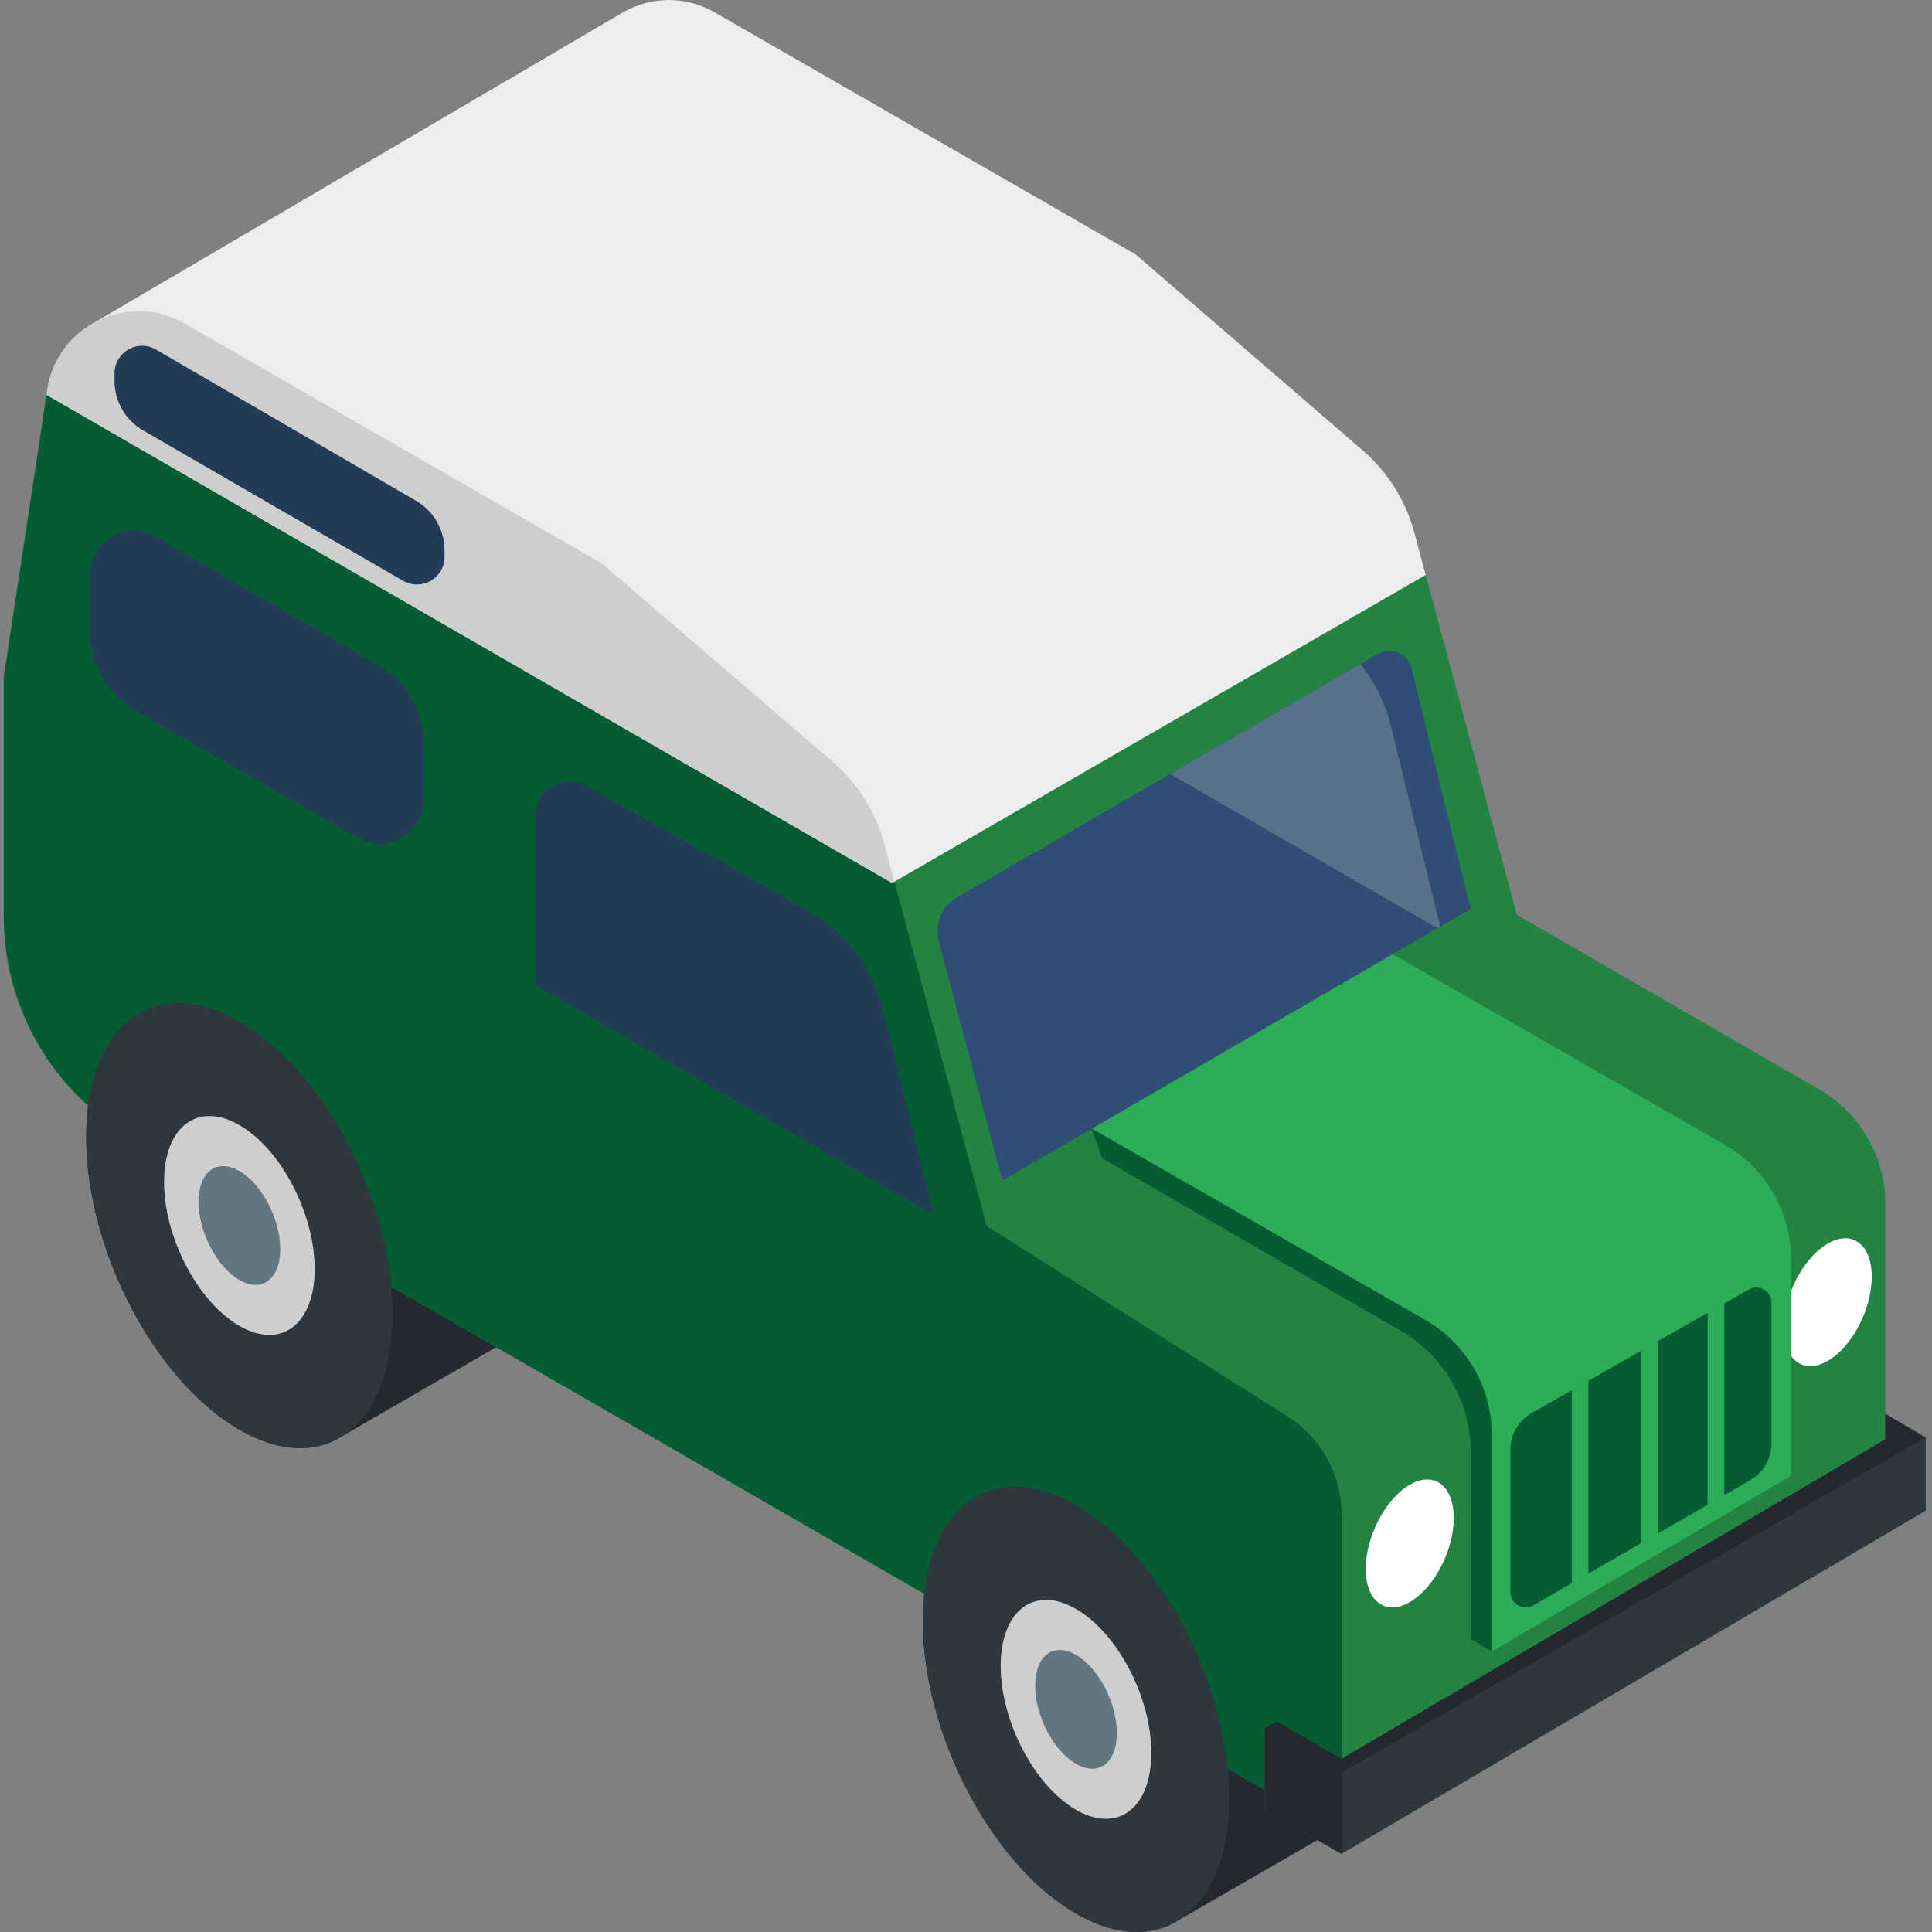 <svg viewBox="-1 0 512 512" xmlns="http://www.w3.org/2000/svg"><rect x="-1" y="0" width="512" height="512" fill="#808080" stroke="none"/><path d="m145.633 348.277-49.824-35.051c-7.328-18.316-19.539-34.598-33.371-42.586-22.422-12.941-40.594.797-40.594 30.691s18.172 64.621 40.594 77.562c10.625 6.137 20.297 6.27 27.531 1.535zm0 0" fill="#23292e"/><path d="m309.723 509.797c.672-.34 57.625-33.285 57.625-33.285l-49.824-35.055c-7.328-18.316-19.539-34.598-33.371-42.582-22.418-12.945-40.594.797-40.594 30.688 0 29.895 18.172 64.621 40.594 77.566 9.695 5.594 18.59 6.195 25.57 2.668zm0 0" fill="#23292e"/><path d="m509.316 380.965-10.68-6.273v-55.633c0-12.523-6.68-24.094-17.527-30.355l-80.129-46.262-24.141-90.074-2.996-11.176c-2.277-8.488-7.051-16.094-13.703-21.836l-60.152-51.914-111.59-64.18c-8.059-4.637-17.258-4.074-24.434.074l-139.934 82.113h-.004c-6.684 3.637-11.348 10.289-12.488 17.816l-11.539 76.285v63.32c0 24.102 12.871 46.371 33.754 58.402l300.43 173.098v5.191l20.336 11.715 154.797-90.934zm0 0" fill="#238342"/><path d="m47.906 85.727 110.668 63.645 61.02 52.434c6.688 5.75 11.488 13.383 13.773 21.902l27.129 101.211 79.77 50.488c8.895 5.629 14.289 15.422 14.289 25.945v84.754l-320.801-184.832c-20.883-12.031-33.754-34.301-33.754-58.402v-63.32l11.539-76.285c2.574-17.016 21.453-26.121 36.367-17.539zm0 0" fill="#045d32"/><path d="m373.844 141.191c-2.277-8.488-7.051-16.098-13.703-21.84l-60.152-51.914-111.59-64.176c-8.059-4.637-17.258-4.074-24.434.074l-139.934 82.113c-6.387 3.473-11.27 9.754-12.492 17.816l-.207 1.375 224.082 129.375 141.422-81.652zm0 0" fill="#ededed"/><path d="m11.539 103.266-.207 1.375 224.082 129.375s.199-.211.551-.617l-2.602-9.691c-2.281-8.52-7.082-16.152-13.77-21.902l-61.02-52.434-110.668-63.645c-14.914-8.582-33.793.523-36.367 17.539zm0 0" fill="#cecece"/><path d="m324.75 476.438c0 29.895-18.176 43.637-40.598 30.691-22.418-12.945-40.594-47.672-40.594-77.566s18.176-43.633 40.594-30.688c22.422 12.941 40.598 47.672 40.598 77.562zm0 0" fill="#2e373d"/><path d="m304.113 464.523c0 14.699-8.938 21.453-19.961 15.09-11.023-6.363-19.961-23.438-19.961-38.137 0-14.699 8.938-21.453 19.961-15.09 11.023 6.367 19.961 23.441 19.961 38.137zm0 0" fill="#cecece"/><path d="m294.98 459.25c0 7.973-4.848 11.637-10.828 8.184-5.977-3.449-10.824-12.711-10.824-20.684s4.848-11.633 10.824-8.184c5.98 3.453 10.828 12.715 10.828 20.684zm0 0" fill="#627681"/><path d="m103.031 348.207c0 29.895-18.176 43.633-40.594 30.691-22.422-12.945-40.598-47.672-40.598-77.566s18.176-43.633 40.598-30.688c22.418 12.941 40.594 47.668 40.594 77.562zm0 0" fill="#2e373d"/><path d="m82.395 336.293c0 14.699-8.934 21.453-19.957 15.09-11.023-6.363-19.961-23.438-19.961-38.137 0-14.699 8.938-21.453 19.961-15.09s19.957 23.438 19.957 38.137zm0 0" fill="#cecece"/><path d="m73.262 331.02c0 7.973-4.848 11.637-10.824 8.184-5.98-3.449-10.828-12.711-10.828-20.684 0-7.973 4.848-11.637 10.828-8.184 5.977 3.453 10.824 12.711 10.824 20.684zm0 0" fill="#627681"/><path d="m509.316 380.965-10.68-6.273v6.762l-144.086 84.645-17.152-9.895-3.215 1.801v21.559l20.336 11.715 154.797-90.934zm0 0" fill="#2e373d"/><path d="m498.637 374.691v6.762l-144.086 84.645-17.152-9.895-3.215 1.801v21.559l20.336 11.715v-21.535l154.797-88.777zm0 0" fill="#23292e"/><path d="m495.043 338.367c0 8.586-5.223 18.562-11.664 22.281s-11.664-.227-11.664-8.816c0-8.59 5.223-18.566 11.664-22.285 6.441-3.715 11.664.23 11.664 8.82zm0 0" fill="#fff"/><path d="m456.027 303.332-88.504-50.793-79.328 46.477 88.504 50.797c10.91 6.258 17.637 17.875 17.637 30.453v57.395l79.328-46.57v-57.301c0-12.578-6.727-24.195-17.637-30.457zm0 0" fill="#2dad57"/><g fill="#045d32"><path d="m419.953 417.008 13.926-8.039v-50.988l-13.926 7.93zm0 0"/><path d="m451.555 347.918-13.258 7.547v50.953l13.258-7.652zm0 0"/><path d="m415.535 368.426-10.609 6.039c-3.496 1.988-5.656 5.703-5.656 9.727v37.727c0 3.125 3.383 5.078 6.09 3.516l10.176-5.875zm0 0"/><path d="m462.418 341.73-6.445 3.672v50.809l6.914-3.992c3.465-2 5.598-5.695 5.598-9.691v-37.266c0-3.117-3.359-5.07-6.066-3.531zm0 0"/></g><path d="m384.262 402.301c0 8.586-5.219 18.562-11.66 22.281-6.441 3.719-11.664-.227-11.664-8.816 0-8.586 5.223-18.562 11.664-22.285 6.441-3.719 11.66.23 11.66 8.82zm0 0" fill="#fff"/><path d="m264.625 312.867 124.113-71.98-15.652-63.715c-.977-3.969-5.488-5.891-9.027-3.844l-111.457 64.496c-4.043 2.34-6.016 7.098-4.816 11.613zm0 0" fill="#304e75"/><path d="m246.379 321.992-13.434-54.562c-2.719-11.051-9.887-20.492-19.805-26.082l-58.637-33.059c-6.09-3.434-13.621.969-13.621 7.961v44.836zm0 0" fill="#243b58"/><path d="m359.496 175.969-50.367 29.145 70.805 40.879.746-.434-13.184-53.551c-1.461-5.938-4.238-11.379-8-16.039zm0 0" fill="#59718b"/><path d="m111.336 212.133v-15.07c0-8.535-4.555-16.426-11.949-20.691l-59.207-34.184c-7.691-4.441-17.309 1.109-17.309 9.992v15.438c0 8.578 4.598 16.496 12.043 20.75l59.16 33.785c7.691 4.395 17.262-1.16 17.262-10.02zm0 0" fill="#243b58"/><path d="m116.805 147.582v-1.773c0-5.41-2.887-10.406-7.57-13.109l-68.918-40.078c-4.875-2.816-10.969.703-10.969 6.332v2.004c0 5.438 2.914 10.453 7.633 13.148l68.883 39.828c4.875 2.781 10.941-.738 10.941-6.352zm0 0" fill="#243b58"/><path d="m291.07 306.969-2.875-7.953 88.504 50.793c10.91 6.262 17.637 17.879 17.637 30.457v57.391l-5.598-3.23v-49.672c0-13.238-7.062-25.473-18.527-32.09zm0 0" fill="#045d32"/></svg>